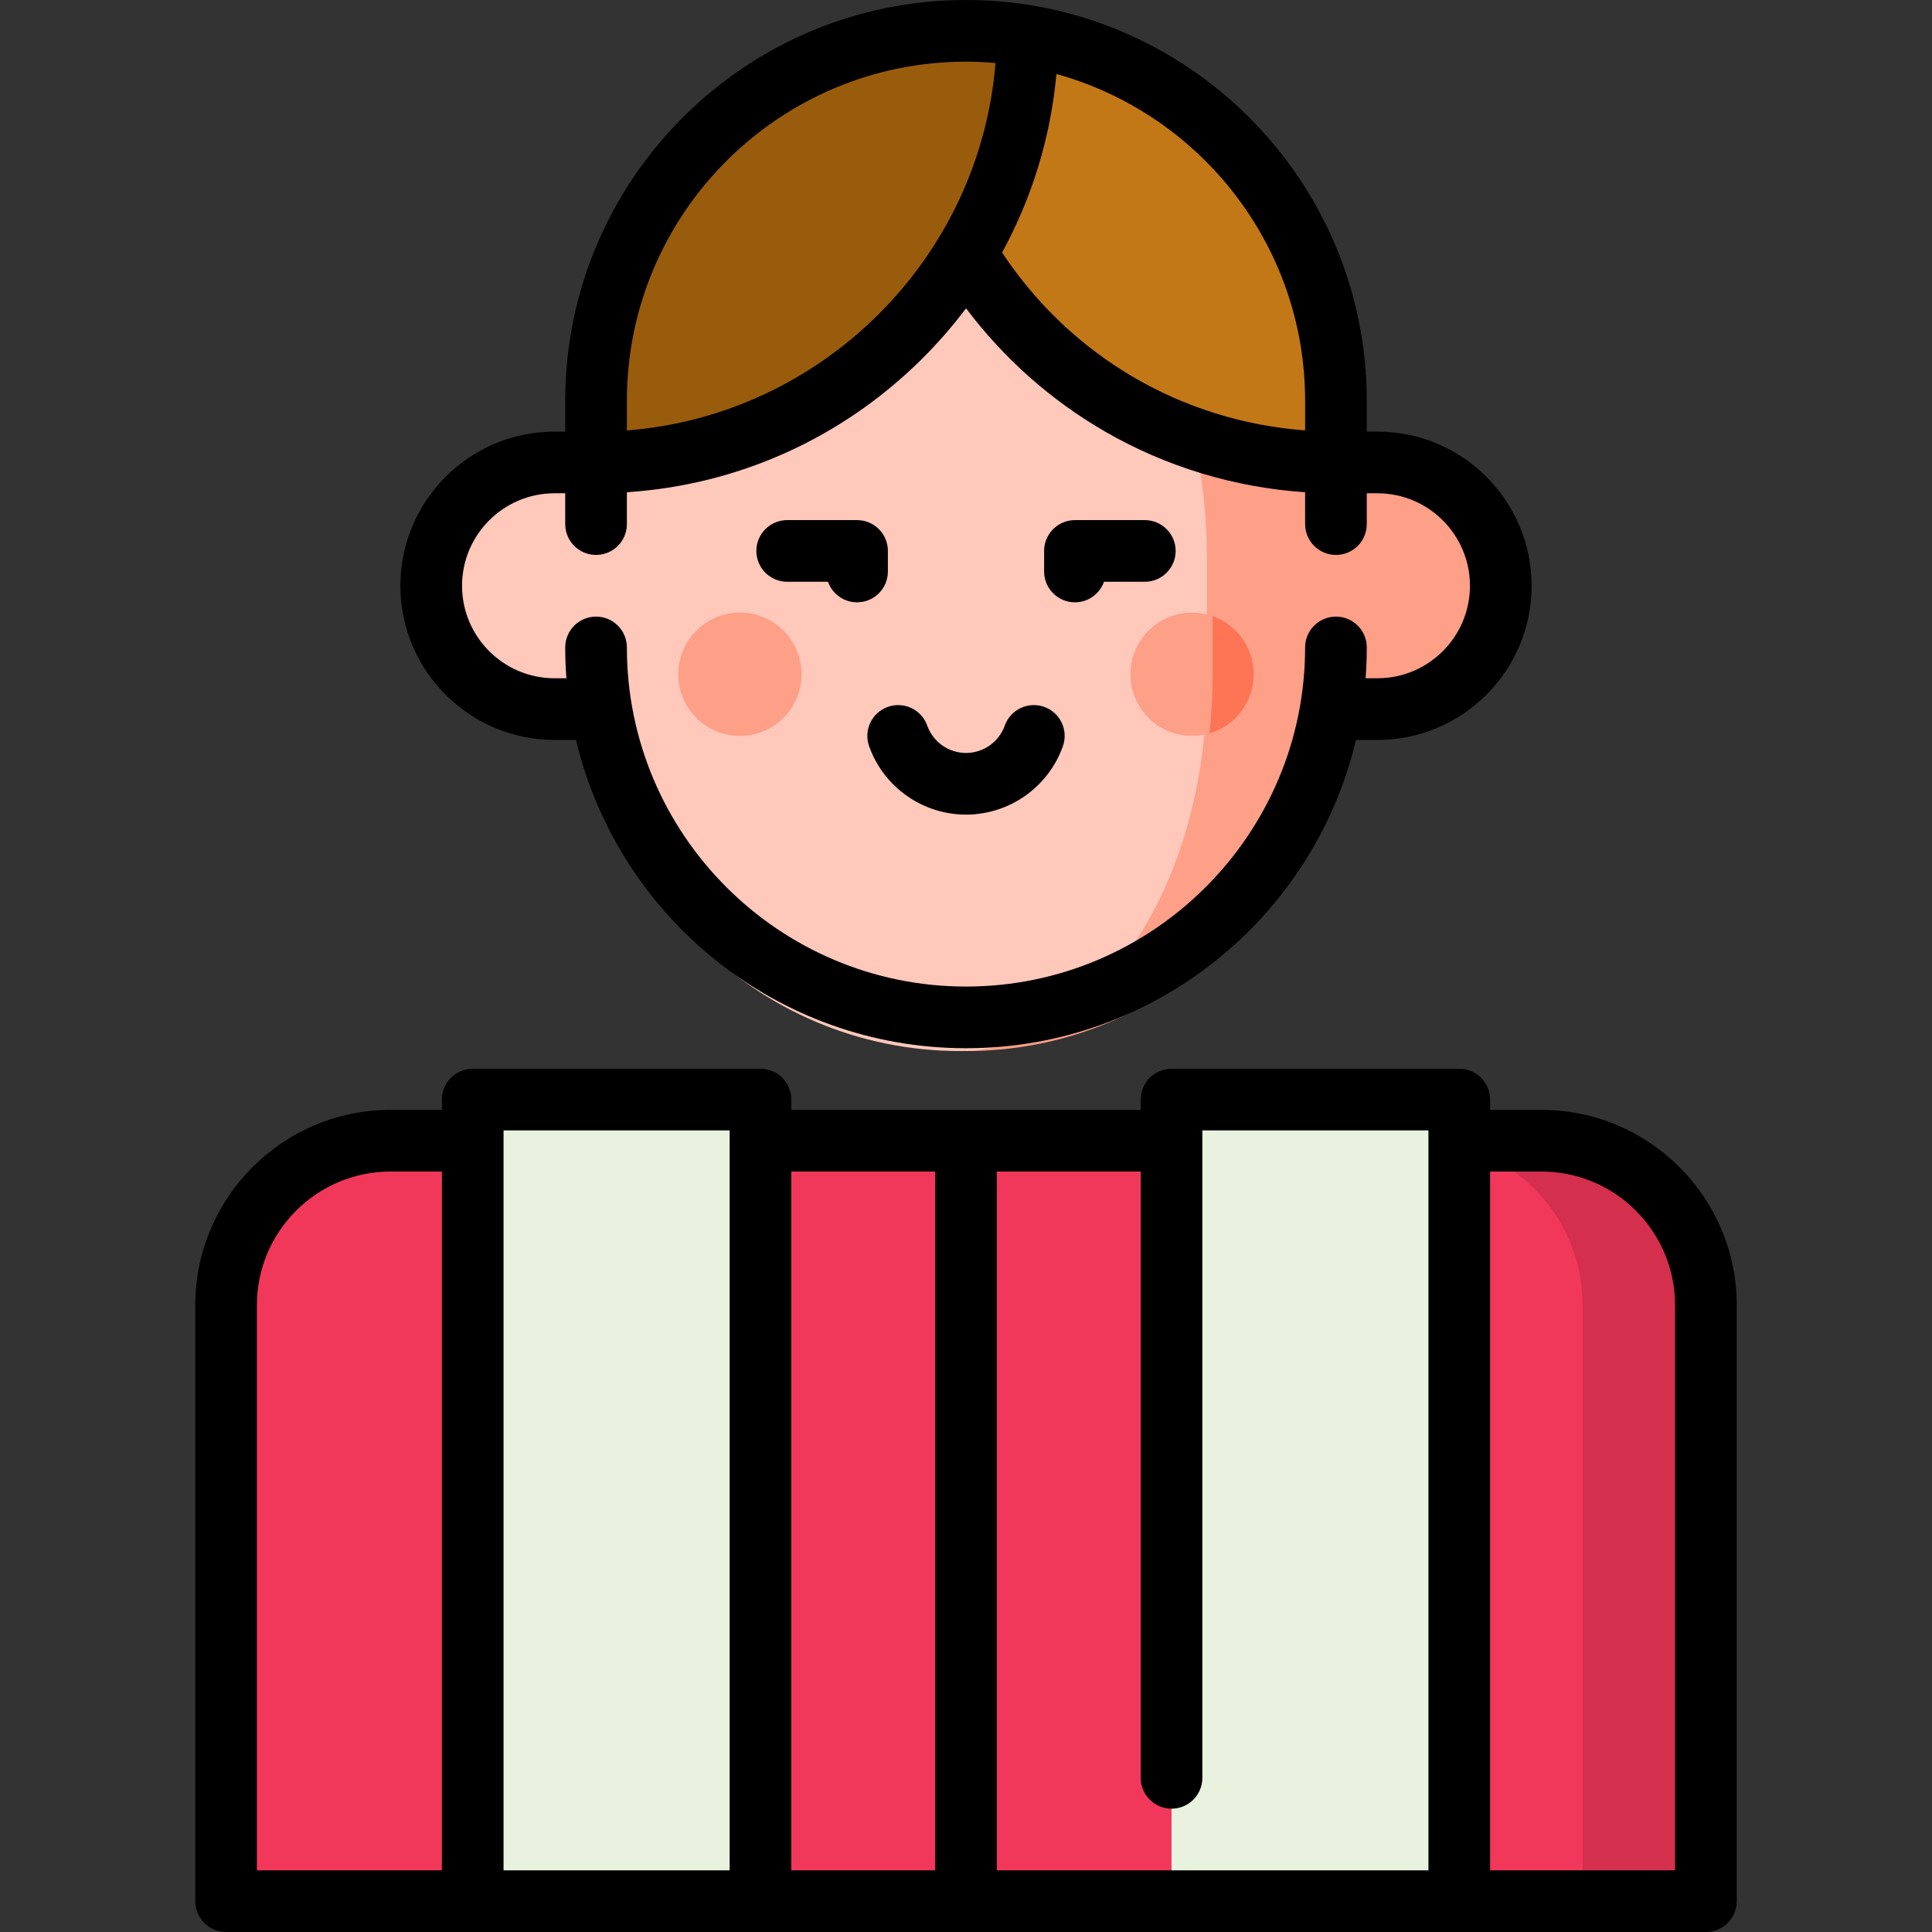 <svg width="72" height="72" viewBox="0 0 72 72" fill="none" xmlns="http://www.w3.org/2000/svg">
<rect x="0" y="0" width="72" height="72" fill="#333333" stroke="none"/>
<path d="M57.447 42.511H52.851L58.979 70.851H63.574V48.638C63.574 45.254 60.831 42.511 57.447 42.511Z" fill="#D42F4D"/>
<path d="M52.851 42.511H36L29.872 56.681L36 70.851H58.979V48.638C58.979 45.254 56.235 42.511 52.851 42.511Z" fill="#F2385A"/>
<path d="M14.553 42.511C11.169 42.511 8.426 45.254 8.426 48.638V70.851H36V42.511H14.553Z" fill="#F2385A"/>
<path d="M28.34 40.979H17.617V70.851H28.34V40.979Z" fill="#E9F1DF"/>
<path d="M54.383 40.979H43.66V70.851H54.383V40.979Z" fill="#E9F1DF"/>
<path d="M57.447 41.362H55.532V40.979C55.532 40.344 55.018 39.83 54.383 39.83H43.66C43.025 39.83 42.511 40.344 42.511 40.979V41.362H29.489V40.979C29.489 40.344 28.975 39.83 28.34 39.83H17.617C16.983 39.83 16.468 40.344 16.468 40.979V41.362H14.553C10.541 41.362 7.277 44.626 7.277 48.638V70.851C7.277 71.486 7.791 72 8.426 72H63.575C64.209 72 64.724 71.486 64.724 70.851V48.638C64.723 44.626 61.459 41.362 57.447 41.362ZM16.468 69.702H9.574V48.638C9.574 45.893 11.808 43.66 14.553 43.66H16.468V69.702ZM27.192 69.702H18.766V42.127H27.192V69.702ZM34.851 69.702H29.489V43.66H34.851V69.702ZM53.234 69.702H37.149V43.66H42.511V66.255C42.511 66.89 43.025 67.404 43.66 67.404C44.294 67.404 44.808 66.89 44.808 66.255V42.127H53.234V69.702ZM62.425 69.702H55.532V43.66H57.447C60.192 43.66 62.425 45.893 62.425 48.638V69.702Z" fill="black"/>
<path d="M20.666 18.234C18.127 18.234 16.07 20.292 16.07 22.83C16.07 25.368 18.127 27.426 20.666 27.426H36V18.234H20.666Z" fill="#FEC8BB"/>
<path d="M51.334 18.234H36V27.426H51.334C53.873 27.426 55.93 25.368 55.93 22.83C55.93 20.292 53.873 18.234 51.334 18.234Z" fill="#FE9F88"/>
<path d="M36 7V39.17C43.614 39.17 49.787 32.998 49.787 25.383V20.787C49.787 13.173 43.614 7 36 7Z" fill="#FE9F88"/>
<path d="M44.979 25.383V20.787C44.979 18.127 44.476 15.644 43.606 13.537L35.979 7.002C35.915 7.001 35.851 7 35.787 7C35.723 7 35.659 7.002 35.595 7.002L22.192 18.487C22.067 19.235 22 20.003 22 20.787V25.383C22 32.998 28.173 39.17 35.787 39.17C40.867 39.165 44.979 32.995 44.979 25.383Z" fill="#FEC8BB"/>
<path d="M36 30.358C34.382 30.358 32.931 29.334 32.39 27.81C32.177 27.212 32.49 26.556 33.088 26.343C33.685 26.131 34.342 26.443 34.555 27.041C34.772 27.651 35.352 28.061 36 28.061C36.648 28.061 37.228 27.651 37.445 27.041C37.658 26.443 38.315 26.131 38.913 26.343C39.511 26.556 39.823 27.212 39.61 27.81C39.068 29.334 37.618 30.358 36 30.358Z" fill="black"/>
<path d="M27.574 27.425C28.843 27.425 29.872 26.397 29.872 25.128C29.872 23.859 28.843 22.83 27.574 22.83C26.305 22.83 25.277 23.859 25.277 25.128C25.277 26.397 26.305 27.425 27.574 27.425Z" fill="#FE9F88"/>
<path d="M45.191 22.963L43.602 25.127L45.074 27.331C46.027 27.051 46.723 26.171 46.723 25.128C46.723 24.128 46.083 23.279 45.191 22.963Z" fill="#FD7555"/>
<path d="M45.191 22.963C44.952 22.878 44.694 22.83 44.425 22.83C43.157 22.83 42.128 23.859 42.128 25.128C42.128 26.397 43.157 27.425 44.425 27.425C44.651 27.425 44.868 27.392 45.074 27.331C45.151 26.613 45.191 25.878 45.191 25.128V22.963H45.191Z" fill="#FE9F88"/>
<path d="M38.295 2.34L36 10.435C38.814 15.108 43.935 18.234 49.787 18.234V15.936C49.787 9.104 44.817 3.433 38.295 2.34Z" fill="#C37817"/>
<path d="M38.295 2.34C37.549 2.215 36.782 2.149 36 2.149C28.385 2.149 22.213 8.322 22.213 15.936V18.234C31.032 18.234 38.193 11.135 38.295 2.34Z" fill="#995C0D"/>
<path d="M29.336 21.681H30.857C31.015 22.127 31.44 22.447 31.94 22.447C32.575 22.447 33.089 21.932 33.089 21.298V20.532C33.089 19.898 32.575 19.383 31.94 19.383H29.336C28.701 19.383 28.187 19.898 28.187 20.532C28.187 21.166 28.701 21.681 29.336 21.681Z" fill="black"/>
<path d="M40.06 22.447C40.56 22.447 40.985 22.127 41.143 21.681H42.664C43.298 21.681 43.813 21.166 43.813 20.532C43.813 19.898 43.298 19.383 42.664 19.383H40.06C39.425 19.383 38.911 19.898 38.911 20.532V21.298C38.911 21.932 39.425 22.447 40.06 22.447Z" fill="black"/>
<path d="M20.666 27.575H21.466C23.026 34.154 28.95 39.064 36 39.064C43.05 39.064 48.974 34.154 50.534 27.575H51.334C54.502 27.575 57.079 24.997 57.079 21.83C57.079 18.662 54.502 16.085 51.334 16.085H50.936V14.936C50.936 6.7 44.236 0 36 0C27.764 0 21.064 6.7 21.064 14.936V16.085H20.666C17.498 16.085 14.921 18.662 14.921 21.83C14.921 24.997 17.498 27.575 20.666 27.575ZM39.37 2.758C44.708 4.237 48.638 9.135 48.638 14.936V16.04C44.035 15.695 39.912 13.283 37.344 9.411C38.462 7.369 39.154 5.113 39.37 2.758ZM23.362 14.936C23.362 7.967 29.031 2.298 36 2.298C36.37 2.298 36.736 2.317 37.099 2.349C36.513 9.632 30.636 15.479 23.362 16.041V14.936ZM20.666 18.383H21.064V19.532C21.064 20.166 21.578 20.681 22.213 20.681C22.847 20.681 23.362 20.166 23.362 19.532V18.344C27.498 18.073 31.358 16.343 34.331 13.402C34.939 12.8 35.497 12.161 36.002 11.49C37.399 13.348 39.163 14.917 41.18 16.082C43.455 17.396 46.012 18.169 48.638 18.344V19.532C48.638 20.166 49.153 20.681 49.787 20.681C50.422 20.681 50.936 20.166 50.936 19.532V18.383H51.334C53.235 18.383 54.781 19.929 54.781 21.83C54.781 23.73 53.235 25.277 51.334 25.277H50.892C50.921 24.897 50.936 24.514 50.936 24.128C50.936 23.493 50.422 22.979 49.787 22.979C49.153 22.979 48.638 23.493 48.638 24.128C48.638 31.096 42.969 36.766 36 36.766C29.032 36.766 23.362 31.096 23.362 24.128C23.362 23.493 22.848 22.979 22.213 22.979C21.578 22.979 21.064 23.493 21.064 24.128C21.064 24.514 21.079 24.897 21.108 25.277H20.666C18.765 25.277 17.219 23.73 17.219 21.83C17.219 19.929 18.765 18.383 20.666 18.383Z" fill="black"/>
</svg>

